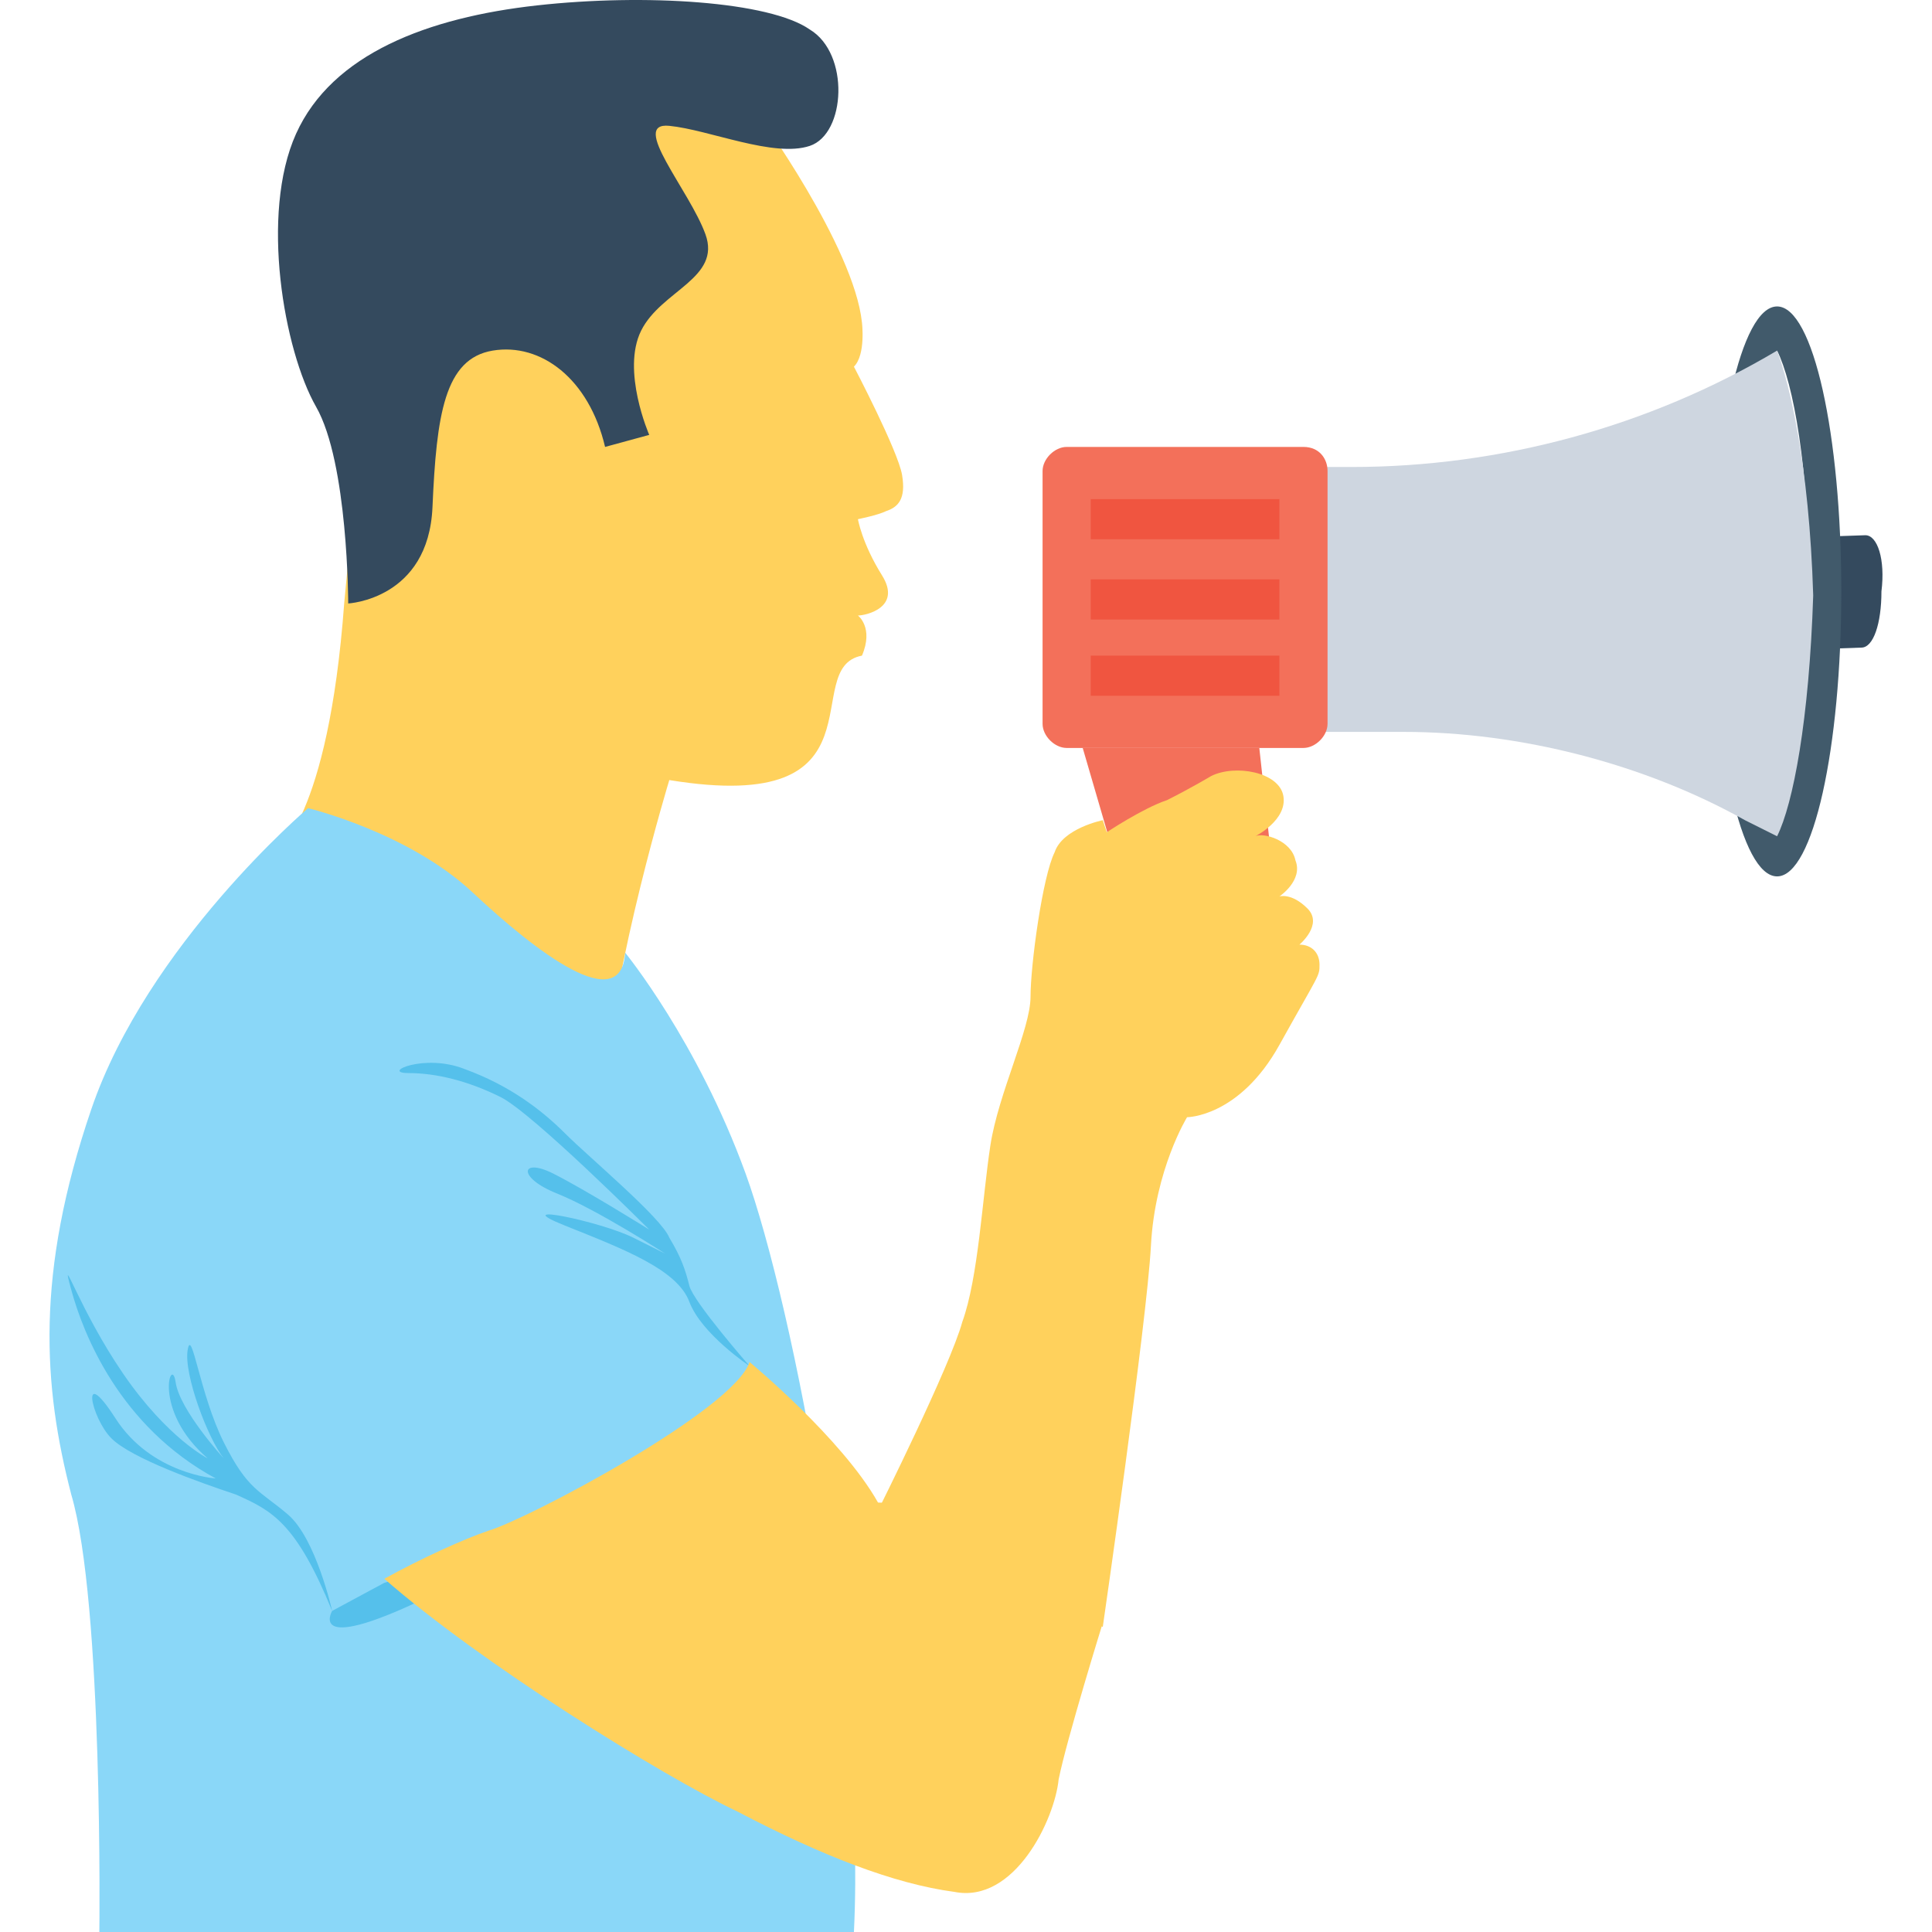 <?xml version="1.0" encoding="iso-8859-1"?>
<!-- Generator: Adobe Illustrator 19.0.0, SVG Export Plug-In . SVG Version: 6.00 Build 0)  -->
<svg version="1.1" id="Capa_1" xmlns="http://www.w3.org/2000/svg" xmlns:xlink="http://www.w3.org/1999/xlink" x="0px" y="0px"
	 viewBox="0 0 513.44 513.44" style="enable-background:new 0 0 513.44 513.44;" xml:space="preserve">
<polygon style="fill:#F3705A;" points="287.736,198.773 310.136,275.573 341.07,257.44 334.67,198.773 "/>
<path style="fill:#344A5E;" d="M495.736,142.24L495.736,142.24L495.736,142.24c3.2,0,5.333,6.4,4.267,14.933
	c0,8.533-2.133,14.933-5.333,14.933l0,0l-30.933,1.067l0,0c-3.2,0-4.267-6.4-4.267-14.933s2.133-14.933,5.333-14.933l0,0l0,0
	L495.736,142.24z"/>
<path style="fill:#415A6B;" d="M472.27,93.173c4.267,8.533,8.533,30.933,8.533,64c0,34.133-5.333,56.533-9.6,64
	c-4.267-8.533-8.533-30.933-8.533-64C462.67,123.04,468.003,101.707,472.27,93.173 M472.27,81.44
	c-9.6,0-17.067,34.133-17.067,75.733s7.467,75.733,17.067,75.733l0,0c9.6,0,17.067-34.133,17.067-75.733S481.87,81.44,472.27,81.44
	L472.27,81.44L472.27,81.44z"/>
<path style="fill:#CED6E0;" d="M472.27,93.173L472.27,93.173c-34.133,20.267-73.6,30.933-113.067,30.933h-12.8v70.4h26.667
	c30.933,0,64,8.533,90.667,23.467l8.533,4.267c4.267-8.533,8.533-30.933,9.6-64C480.803,123.04,475.47,101.707,472.27,93.173z"/>
<path style="fill:#F3705A;" d="M352.803,125.173v67.2c0,3.2-3.2,6.4-6.4,6.4H283.47c-3.2,0-6.4-3.2-6.4-6.4v-67.2
	c0-3.2,3.2-6.4,6.4-6.4h62.933C350.67,118.773,352.803,121.973,352.803,125.173z"/>
<g>
	<rect x="289.87" y="132.64" style="fill:#F05540;" width="50.133" height="10.667"/>
	<rect x="289.87" y="153.973" style="fill:#F05540;" width="50.133" height="10.667"/>
	<rect x="289.87" y="174.24" style="fill:#F05540;" width="50.133" height="10.667"/>
</g>
<g>
	<path style="fill:#FFD15C;" d="M321.87,206.24c0,0-5.333,3.2-11.733,6.4c-6.4,2.133-16,8.533-16,8.533l-1.067-3.2
		c0,0-10.667,2.133-12.8,8.533c-3.2,6.4-6.4,29.867-6.4,38.4s-8.533,25.6-10.667,39.467c-2.133,13.867-3.2,35.2-7.467,46.933
		c-3.2,11.733-22.4,50.133-22.4,50.133l59.733,30.933c0,0,11.733-81.067,12.8-101.333c1.067-20.267,9.6-34.133,9.6-34.133
		s13.867,0,24.533-19.2c10.667-19.2,10.667-18.133,10.667-21.333c0-3.2-2.133-5.333-5.333-5.333c0,0,6.4-5.333,2.133-9.6
		s-7.467-3.2-7.467-3.2s6.4-4.267,4.267-9.6c-1.067-5.333-8.533-7.467-10.667-6.4c0,0,8.533-4.267,7.467-10.667
		C340.003,205.173,328.27,203.04,321.87,206.24z"/>
	
		<ellipse transform="matrix(-0.333 -0.943 0.943 -0.333 72.279 273.699)" style="fill:#FFD15C;" cx="132.923" cy="111.29" rx="25.601" ry="16.001"/>
	<path style="fill:#FFD15C;" d="M177.87,207.307c0,0-14.933,49.067-17.067,81.067l-87.467-61.867c0,0,13.867-8.533,18.133-66.133
		c5.333-56.533,5.333-56.533,5.333-56.533s50.133-109.867,104.533-73.6c0,0,25.6,35.2,27.733,55.467c0,0,1.067,8.533-2.133,11.733
		c0,0,11.733,22.4,12.8,28.8c1.067,6.4-1.067,8.533-4.267,9.6c-2.133,1.067-7.467,2.133-7.467,2.133s1.067,6.4,6.4,14.933
		c5.333,8.533-4.267,10.667-6.4,10.667c0,0,4.267,3.2,1.067,10.667C212.003,177.44,236.536,216.907,177.87,207.307z"/>
</g>
<path style="fill:#344A5E;" d="M160.803,118.773l11.733-3.2c0,0-7.467-17.067-2.133-27.733c5.333-10.667,21.333-13.867,17.067-25.6
	c-4.267-11.733-20.267-29.867-9.6-28.8c10.667,1.067,27.733,8.533,37.333,5.333c9.6-3.2,10.667-24.533,0-30.933
	c-10.667-7.467-43.733-9.6-72.533-6.4s-54.4,12.8-64,34.133s-3.2,57.6,5.333,72.533s8.533,52.267,8.533,52.267
	s21.333-1.067,22.4-25.6c1.067-24.533,3.2-39.467,16-41.6C143.736,91.04,156.536,100.64,160.803,118.773z"/>
<path style="fill:#8AD7F8;" d="M81.87,214.773c0,0,26.667,6.4,43.733,22.4s39.467,33.067,40.533,16c0,0,19.2,23.467,32,58.667
	c12.8,35.2,32,135.467,28.8,201.6H26.403c0,0,1.067-87.467-7.467-116.267c-7.467-28.8-9.6-58.667,5.333-102.4
	C39.203,251.04,81.87,214.773,81.87,214.773z"/>
<g>
	<path style="fill:#55C0EB;" d="M102.136,420.64l-13.867,7.467c0,0-7.467,12.8,28.8-5.333
		C154.403,404.64,102.136,420.64,102.136,420.64z"/>
	<path style="fill:#55C0EB;" d="M199.203,363.04c0,0-12.8-8.533-16-17.067c-3.2-8.533-17.067-13.867-33.067-20.267
		s9.6-1.067,18.133,3.2c8.533,4.267,8.533,4.267,8.533,4.267s-18.133-11.733-28.8-16c-10.667-4.267-9.6-9.6-1.067-5.333
		c8.533,4.267,25.6,14.933,25.6,14.933s-30.933-30.933-39.467-35.2c-8.533-4.267-17.067-6.4-24.533-6.4s4.267-5.333,14.933-1.067
		c11.733,4.267,20.267,10.667,26.667,17.067c6.4,6.4,25.6,22.4,27.733,27.733c3.2,5.333,4.267,8.533,5.333,12.8
		C184.27,345.973,199.203,363.04,199.203,363.04z"/>
	<path style="fill:#55C0EB;" d="M88.27,428.107c0,0-4.267-19.2-11.733-25.6c-7.467-6.4-10.667-6.4-17.067-19.2
		c-6.4-12.8-8.533-30.933-9.6-24.533c-1.067,6.4,5.333,23.467,9.6,28.8c0,0-11.733-12.8-12.8-20.267s-6.4,7.467,8.533,20.267
		c0,0-10.667-5.333-22.4-22.4s-17.067-34.133-13.867-22.4c3.2,11.733,12.8,36.267,38.4,50.133c0,0-17.067-1.067-26.667-16
		s-6.4,0-1.067,5.333c5.333,5.333,23.467,11.733,33.067,14.933C72.27,401.44,78.67,404.64,88.27,428.107z"/>
</g>
<path style="fill:#FFD15C;" d="M293.07,431.307c0,0-9.6,30.933-11.733,41.6c-1.067,10.667-11.733,33.067-27.733,29.867
	c-16-2.133-35.2-9.6-57.6-21.333c-20.267-9.6-68.267-39.467-93.867-61.867c9.6-5.333,21.333-10.667,27.733-12.8
	c10.667-3.2,65.067-32,69.333-44.8c0,0,24.533,20.267,34.133,37.333l49.067,2.133L293.07,431.307z"/>
<g>
</g>
<g>
</g>
<g>
</g>
<g>
</g>
<g>
</g>
<g>
</g>
<g>
</g>
<g>
</g>
<g>
</g>
<g>
</g>
<g>
</g>
<g>
</g>
<g>
</g>
<g>
</g>
<g>
</g>
</svg>
